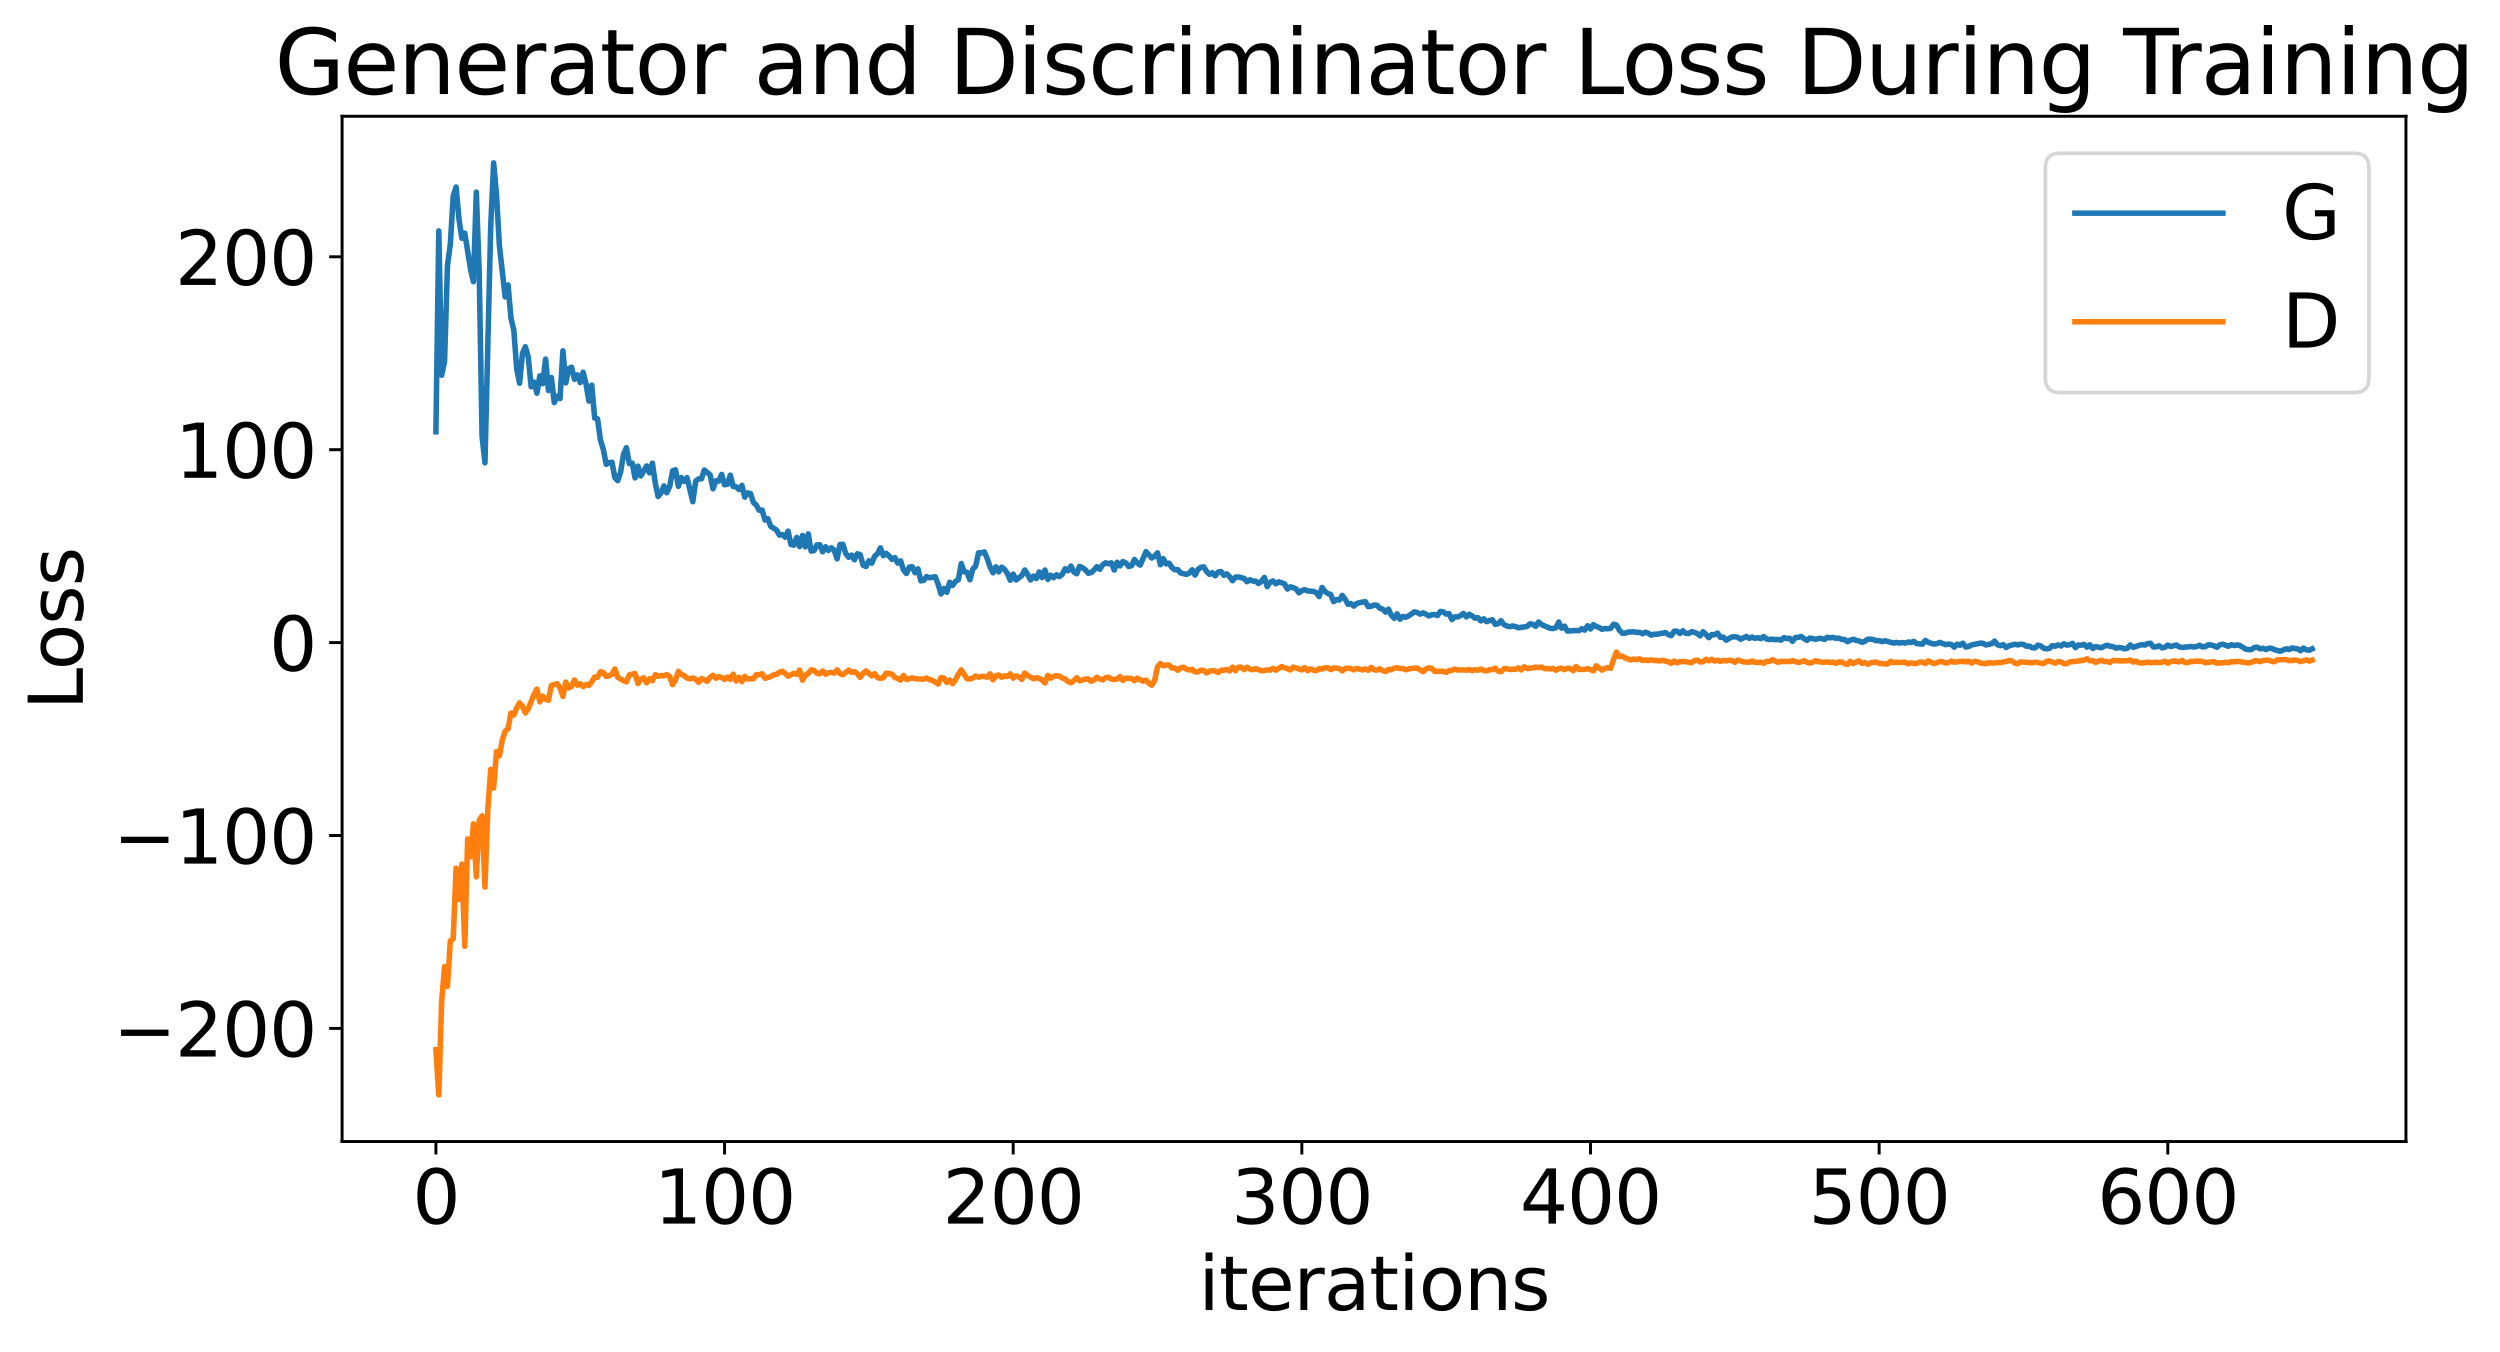 <?xml version="1.0" encoding="utf-8" standalone="no"?>
<!DOCTYPE svg PUBLIC "-//W3C//DTD SVG 1.1//EN"
  "http://www.w3.org/Graphics/SVG/1.1/DTD/svg11.dtd">
<svg xmlns:xlink="http://www.w3.org/1999/xlink" width="675.923pt" height="365.549pt" viewBox="0 0 675.923 365.549" xmlns="http://www.w3.org/2000/svg" version="1.1">
 <defs>
  <style type="text/css">*{stroke-linejoin: round; stroke-linecap: butt}</style>
 </defs>
 <g id="figure_1">
  <g id="patch_1">
   <path d="M 0 365.549 
L 675.923 365.549 
L 675.923 -0 
L 0 -0 
z
" style="fill: #ffffff"/>
  </g>
  <g id="axes_1">
   <g id="patch_2">
    <path d="M 92.491 308.636 
L 650.491 308.636 
L 650.491 31.436 
L 92.491 31.436 
z
" style="fill: #ffffff"/>
   </g>
   <g id="matplotlib.axis_1">
    <g id="xtick_1">
     <g id="line2d_1">
      <defs>
       <path id="m2eb140266c" d="M 0 0 
L 0 3.5 
" style="stroke: #000000; stroke-width: 0.8"/>
      </defs>
      <g>
       <use xlink:href="#m2eb140266c" x="117.854" y="308.636" style="stroke: #000000; stroke-width: 0.8"/>
      </g>
     </g>
     <g id="text_1">
      <!-- 0 -->
      <g transform="translate(111.492 330.833) scale(0.2 -0.2)">
       <defs>
        <path id="DejaVuSans-30" d="M 2034 4250 
Q 1547 4250 1301 3770 
Q 1056 3291 1056 2328 
Q 1056 1369 1301 889 
Q 1547 409 2034 409 
Q 2525 409 2770 889 
Q 3016 1369 3016 2328 
Q 3016 3291 2770 3770 
Q 2525 4250 2034 4250 
z
M 2034 4750 
Q 2819 4750 3233 4129 
Q 3647 3509 3647 2328 
Q 3647 1150 3233 529 
Q 2819 -91 2034 -91 
Q 1250 -91 836 529 
Q 422 1150 422 2328 
Q 422 3509 836 4129 
Q 1250 4750 2034 4750 
z
" transform="scale(0.016)"/>
       </defs>
       <use xlink:href="#DejaVuSans-30"/>
      </g>
     </g>
    </g>
    <g id="xtick_2">
     <g id="line2d_2">
      <g>
       <use xlink:href="#m2eb140266c" x="195.896" y="308.636" style="stroke: #000000; stroke-width: 0.8"/>
      </g>
     </g>
     <g id="text_2">
      <!-- 100 -->
      <g transform="translate(176.809 330.833) scale(0.2 -0.2)">
       <defs>
        <path id="DejaVuSans-31" d="M 794 531 
L 1825 531 
L 1825 4091 
L 703 3866 
L 703 4441 
L 1819 4666 
L 2450 4666 
L 2450 531 
L 3481 531 
L 3481 0 
L 794 0 
L 794 531 
z
" transform="scale(0.016)"/>
       </defs>
       <use xlink:href="#DejaVuSans-31"/>
       <use xlink:href="#DejaVuSans-30" x="63.623"/>
       <use xlink:href="#DejaVuSans-30" x="127.246"/>
      </g>
     </g>
    </g>
    <g id="xtick_3">
     <g id="line2d_3">
      <g>
       <use xlink:href="#m2eb140266c" x="273.938" y="308.636" style="stroke: #000000; stroke-width: 0.8"/>
      </g>
     </g>
     <g id="text_3">
      <!-- 200 -->
      <g transform="translate(254.851 330.833) scale(0.2 -0.2)">
       <defs>
        <path id="DejaVuSans-32" d="M 1228 531 
L 3431 531 
L 3431 0 
L 469 0 
L 469 531 
Q 828 903 1448 1529 
Q 2069 2156 2228 2338 
Q 2531 2678 2651 2914 
Q 2772 3150 2772 3378 
Q 2772 3750 2511 3984 
Q 2250 4219 1831 4219 
Q 1534 4219 1204 4116 
Q 875 4013 500 3803 
L 500 4441 
Q 881 4594 1212 4672 
Q 1544 4750 1819 4750 
Q 2544 4750 2975 4387 
Q 3406 4025 3406 3419 
Q 3406 3131 3298 2873 
Q 3191 2616 2906 2266 
Q 2828 2175 2409 1742 
Q 1991 1309 1228 531 
z
" transform="scale(0.016)"/>
       </defs>
       <use xlink:href="#DejaVuSans-32"/>
       <use xlink:href="#DejaVuSans-30" x="63.623"/>
       <use xlink:href="#DejaVuSans-30" x="127.246"/>
      </g>
     </g>
    </g>
    <g id="xtick_4">
     <g id="line2d_4">
      <g>
       <use xlink:href="#m2eb140266c" x="351.98" y="308.636" style="stroke: #000000; stroke-width: 0.8"/>
      </g>
     </g>
     <g id="text_4">
      <!-- 300 -->
      <g transform="translate(332.893 330.833) scale(0.2 -0.2)">
       <defs>
        <path id="DejaVuSans-33" d="M 2597 2516 
Q 3050 2419 3304 2112 
Q 3559 1806 3559 1356 
Q 3559 666 3084 287 
Q 2609 -91 1734 -91 
Q 1441 -91 1130 -33 
Q 819 25 488 141 
L 488 750 
Q 750 597 1062 519 
Q 1375 441 1716 441 
Q 2309 441 2620 675 
Q 2931 909 2931 1356 
Q 2931 1769 2642 2001 
Q 2353 2234 1838 2234 
L 1294 2234 
L 1294 2753 
L 1863 2753 
Q 2328 2753 2575 2939 
Q 2822 3125 2822 3475 
Q 2822 3834 2567 4026 
Q 2313 4219 1838 4219 
Q 1578 4219 1281 4162 
Q 984 4106 628 3988 
L 628 4550 
Q 988 4650 1302 4700 
Q 1616 4750 1894 4750 
Q 2613 4750 3031 4423 
Q 3450 4097 3450 3541 
Q 3450 3153 3228 2886 
Q 3006 2619 2597 2516 
z
" transform="scale(0.016)"/>
       </defs>
       <use xlink:href="#DejaVuSans-33"/>
       <use xlink:href="#DejaVuSans-30" x="63.623"/>
       <use xlink:href="#DejaVuSans-30" x="127.246"/>
      </g>
     </g>
    </g>
    <g id="xtick_5">
     <g id="line2d_5">
      <g>
       <use xlink:href="#m2eb140266c" x="430.022" y="308.636" style="stroke: #000000; stroke-width: 0.8"/>
      </g>
     </g>
     <g id="text_5">
      <!-- 400 -->
      <g transform="translate(410.935 330.833) scale(0.2 -0.2)">
       <defs>
        <path id="DejaVuSans-34" d="M 2419 4116 
L 825 1625 
L 2419 1625 
L 2419 4116 
z
M 2253 4666 
L 3047 4666 
L 3047 1625 
L 3713 1625 
L 3713 1100 
L 3047 1100 
L 3047 0 
L 2419 0 
L 2419 1100 
L 313 1100 
L 313 1709 
L 2253 4666 
z
" transform="scale(0.016)"/>
       </defs>
       <use xlink:href="#DejaVuSans-34"/>
       <use xlink:href="#DejaVuSans-30" x="63.623"/>
       <use xlink:href="#DejaVuSans-30" x="127.246"/>
      </g>
     </g>
    </g>
    <g id="xtick_6">
     <g id="line2d_6">
      <g>
       <use xlink:href="#m2eb140266c" x="508.064" y="308.636" style="stroke: #000000; stroke-width: 0.8"/>
      </g>
     </g>
     <g id="text_6">
      <!-- 500 -->
      <g transform="translate(488.977 330.833) scale(0.2 -0.2)">
       <defs>
        <path id="DejaVuSans-35" d="M 691 4666 
L 3169 4666 
L 3169 4134 
L 1269 4134 
L 1269 2991 
Q 1406 3038 1543 3061 
Q 1681 3084 1819 3084 
Q 2600 3084 3056 2656 
Q 3513 2228 3513 1497 
Q 3513 744 3044 326 
Q 2575 -91 1722 -91 
Q 1428 -91 1123 -41 
Q 819 9 494 109 
L 494 744 
Q 775 591 1075 516 
Q 1375 441 1709 441 
Q 2250 441 2565 725 
Q 2881 1009 2881 1497 
Q 2881 1984 2565 2268 
Q 2250 2553 1709 2553 
Q 1456 2553 1204 2497 
Q 953 2441 691 2322 
L 691 4666 
z
" transform="scale(0.016)"/>
       </defs>
       <use xlink:href="#DejaVuSans-35"/>
       <use xlink:href="#DejaVuSans-30" x="63.623"/>
       <use xlink:href="#DejaVuSans-30" x="127.246"/>
      </g>
     </g>
    </g>
    <g id="xtick_7">
     <g id="line2d_7">
      <g>
       <use xlink:href="#m2eb140266c" x="586.106" y="308.636" style="stroke: #000000; stroke-width: 0.8"/>
      </g>
     </g>
     <g id="text_7">
      <!-- 600 -->
      <g transform="translate(567.019 330.833) scale(0.2 -0.2)">
       <defs>
        <path id="DejaVuSans-36" d="M 2113 2584 
Q 1688 2584 1439 2293 
Q 1191 2003 1191 1497 
Q 1191 994 1439 701 
Q 1688 409 2113 409 
Q 2538 409 2786 701 
Q 3034 994 3034 1497 
Q 3034 2003 2786 2293 
Q 2538 2584 2113 2584 
z
M 3366 4563 
L 3366 3988 
Q 3128 4100 2886 4159 
Q 2644 4219 2406 4219 
Q 1781 4219 1451 3797 
Q 1122 3375 1075 2522 
Q 1259 2794 1537 2939 
Q 1816 3084 2150 3084 
Q 2853 3084 3261 2657 
Q 3669 2231 3669 1497 
Q 3669 778 3244 343 
Q 2819 -91 2113 -91 
Q 1303 -91 875 529 
Q 447 1150 447 2328 
Q 447 3434 972 4092 
Q 1497 4750 2381 4750 
Q 2619 4750 2861 4703 
Q 3103 4656 3366 4563 
z
" transform="scale(0.016)"/>
       </defs>
       <use xlink:href="#DejaVuSans-36"/>
       <use xlink:href="#DejaVuSans-30" x="63.623"/>
       <use xlink:href="#DejaVuSans-30" x="127.246"/>
      </g>
     </g>
    </g>
    <g id="text_8">
     <!-- iterations -->
     <g transform="translate(324.036 354.189) scale(0.2 -0.2)">
      <defs>
       <path id="DejaVuSans-69" d="M 603 3500 
L 1178 3500 
L 1178 0 
L 603 0 
L 603 3500 
z
M 603 4863 
L 1178 4863 
L 1178 4134 
L 603 4134 
L 603 4863 
z
" transform="scale(0.016)"/>
       <path id="DejaVuSans-74" d="M 1172 4494 
L 1172 3500 
L 2356 3500 
L 2356 3053 
L 1172 3053 
L 1172 1153 
Q 1172 725 1289 603 
Q 1406 481 1766 481 
L 2356 481 
L 2356 0 
L 1766 0 
Q 1100 0 847 248 
Q 594 497 594 1153 
L 594 3053 
L 172 3053 
L 172 3500 
L 594 3500 
L 594 4494 
L 1172 4494 
z
" transform="scale(0.016)"/>
       <path id="DejaVuSans-65" d="M 3597 1894 
L 3597 1613 
L 953 1613 
Q 991 1019 1311 708 
Q 1631 397 2203 397 
Q 2534 397 2845 478 
Q 3156 559 3463 722 
L 3463 178 
Q 3153 47 2828 -22 
Q 2503 -91 2169 -91 
Q 1331 -91 842 396 
Q 353 884 353 1716 
Q 353 2575 817 3079 
Q 1281 3584 2069 3584 
Q 2775 3584 3186 3129 
Q 3597 2675 3597 1894 
z
M 3022 2063 
Q 3016 2534 2758 2815 
Q 2500 3097 2075 3097 
Q 1594 3097 1305 2825 
Q 1016 2553 972 2059 
L 3022 2063 
z
" transform="scale(0.016)"/>
       <path id="DejaVuSans-72" d="M 2631 2963 
Q 2534 3019 2420 3045 
Q 2306 3072 2169 3072 
Q 1681 3072 1420 2755 
Q 1159 2438 1159 1844 
L 1159 0 
L 581 0 
L 581 3500 
L 1159 3500 
L 1159 2956 
Q 1341 3275 1631 3429 
Q 1922 3584 2338 3584 
Q 2397 3584 2469 3576 
Q 2541 3569 2628 3553 
L 2631 2963 
z
" transform="scale(0.016)"/>
       <path id="DejaVuSans-61" d="M 2194 1759 
Q 1497 1759 1228 1600 
Q 959 1441 959 1056 
Q 959 750 1161 570 
Q 1363 391 1709 391 
Q 2188 391 2477 730 
Q 2766 1069 2766 1631 
L 2766 1759 
L 2194 1759 
z
M 3341 1997 
L 3341 0 
L 2766 0 
L 2766 531 
Q 2569 213 2275 61 
Q 1981 -91 1556 -91 
Q 1019 -91 701 211 
Q 384 513 384 1019 
Q 384 1609 779 1909 
Q 1175 2209 1959 2209 
L 2766 2209 
L 2766 2266 
Q 2766 2663 2505 2880 
Q 2244 3097 1772 3097 
Q 1472 3097 1187 3025 
Q 903 2953 641 2809 
L 641 3341 
Q 956 3463 1253 3523 
Q 1550 3584 1831 3584 
Q 2591 3584 2966 3190 
Q 3341 2797 3341 1997 
z
" transform="scale(0.016)"/>
       <path id="DejaVuSans-6f" d="M 1959 3097 
Q 1497 3097 1228 2736 
Q 959 2375 959 1747 
Q 959 1119 1226 758 
Q 1494 397 1959 397 
Q 2419 397 2687 759 
Q 2956 1122 2956 1747 
Q 2956 2369 2687 2733 
Q 2419 3097 1959 3097 
z
M 1959 3584 
Q 2709 3584 3137 3096 
Q 3566 2609 3566 1747 
Q 3566 888 3137 398 
Q 2709 -91 1959 -91 
Q 1206 -91 779 398 
Q 353 888 353 1747 
Q 353 2609 779 3096 
Q 1206 3584 1959 3584 
z
" transform="scale(0.016)"/>
       <path id="DejaVuSans-6e" d="M 3513 2113 
L 3513 0 
L 2938 0 
L 2938 2094 
Q 2938 2591 2744 2837 
Q 2550 3084 2163 3084 
Q 1697 3084 1428 2787 
Q 1159 2491 1159 1978 
L 1159 0 
L 581 0 
L 581 3500 
L 1159 3500 
L 1159 2956 
Q 1366 3272 1645 3428 
Q 1925 3584 2291 3584 
Q 2894 3584 3203 3211 
Q 3513 2838 3513 2113 
z
" transform="scale(0.016)"/>
       <path id="DejaVuSans-73" d="M 2834 3397 
L 2834 2853 
Q 2591 2978 2328 3040 
Q 2066 3103 1784 3103 
Q 1356 3103 1142 2972 
Q 928 2841 928 2578 
Q 928 2378 1081 2264 
Q 1234 2150 1697 2047 
L 1894 2003 
Q 2506 1872 2764 1633 
Q 3022 1394 3022 966 
Q 3022 478 2636 193 
Q 2250 -91 1575 -91 
Q 1294 -91 989 -36 
Q 684 19 347 128 
L 347 722 
Q 666 556 975 473 
Q 1284 391 1588 391 
Q 1994 391 2212 530 
Q 2431 669 2431 922 
Q 2431 1156 2273 1281 
Q 2116 1406 1581 1522 
L 1381 1569 
Q 847 1681 609 1914 
Q 372 2147 372 2553 
Q 372 3047 722 3315 
Q 1072 3584 1716 3584 
Q 2034 3584 2315 3537 
Q 2597 3491 2834 3397 
z
" transform="scale(0.016)"/>
      </defs>
      <use xlink:href="#DejaVuSans-69"/>
      <use xlink:href="#DejaVuSans-74" x="27.783"/>
      <use xlink:href="#DejaVuSans-65" x="66.992"/>
      <use xlink:href="#DejaVuSans-72" x="128.516"/>
      <use xlink:href="#DejaVuSans-61" x="169.629"/>
      <use xlink:href="#DejaVuSans-74" x="230.908"/>
      <use xlink:href="#DejaVuSans-69" x="270.117"/>
      <use xlink:href="#DejaVuSans-6f" x="297.9"/>
      <use xlink:href="#DejaVuSans-6e" x="359.082"/>
      <use xlink:href="#DejaVuSans-73" x="422.461"/>
     </g>
    </g>
   </g>
   <g id="matplotlib.axis_2">
    <g id="ytick_1">
     <g id="line2d_8">
      <defs>
       <path id="m95ec2cfcf2" d="M 0 0 
L -3.5 0 
" style="stroke: #000000; stroke-width: 0.8"/>
      </defs>
      <g>
       <use xlink:href="#m95ec2cfcf2" x="92.491" y="278.05" style="stroke: #000000; stroke-width: 0.8"/>
      </g>
     </g>
     <g id="text_9">
      <!-- −200 -->
      <g transform="translate(30.556 285.649) scale(0.2 -0.2)">
       <defs>
        <path id="DejaVuSans-2212" d="M 678 2272 
L 4684 2272 
L 4684 1741 
L 678 1741 
L 678 2272 
z
" transform="scale(0.016)"/>
       </defs>
       <use xlink:href="#DejaVuSans-2212"/>
       <use xlink:href="#DejaVuSans-32" x="83.789"/>
       <use xlink:href="#DejaVuSans-30" x="147.412"/>
       <use xlink:href="#DejaVuSans-30" x="211.035"/>
      </g>
     </g>
    </g>
    <g id="ytick_2">
     <g id="line2d_9">
      <g>
       <use xlink:href="#m95ec2cfcf2" x="92.491" y="225.896" style="stroke: #000000; stroke-width: 0.8"/>
      </g>
     </g>
     <g id="text_10">
      <!-- −100 -->
      <g transform="translate(30.556 233.494) scale(0.2 -0.2)">
       <use xlink:href="#DejaVuSans-2212"/>
       <use xlink:href="#DejaVuSans-31" x="83.789"/>
       <use xlink:href="#DejaVuSans-30" x="147.412"/>
       <use xlink:href="#DejaVuSans-30" x="211.035"/>
      </g>
     </g>
    </g>
    <g id="ytick_3">
     <g id="line2d_10">
      <g>
       <use xlink:href="#m95ec2cfcf2" x="92.491" y="173.741" style="stroke: #000000; stroke-width: 0.8"/>
      </g>
     </g>
     <g id="text_11">
      <!-- 0 -->
      <g transform="translate(72.766 181.34) scale(0.2 -0.2)">
       <use xlink:href="#DejaVuSans-30"/>
      </g>
     </g>
    </g>
    <g id="ytick_4">
     <g id="line2d_11">
      <g>
       <use xlink:href="#m95ec2cfcf2" x="92.491" y="121.587" style="stroke: #000000; stroke-width: 0.8"/>
      </g>
     </g>
     <g id="text_12">
      <!-- 100 -->
      <g transform="translate(47.316 129.185) scale(0.2 -0.2)">
       <use xlink:href="#DejaVuSans-31"/>
       <use xlink:href="#DejaVuSans-30" x="63.623"/>
       <use xlink:href="#DejaVuSans-30" x="127.246"/>
      </g>
     </g>
    </g>
    <g id="ytick_5">
     <g id="line2d_12">
      <g>
       <use xlink:href="#m95ec2cfcf2" x="92.491" y="69.432" style="stroke: #000000; stroke-width: 0.8"/>
      </g>
     </g>
     <g id="text_13">
      <!-- 200 -->
      <g transform="translate(47.316 77.031) scale(0.2 -0.2)">
       <use xlink:href="#DejaVuSans-32"/>
       <use xlink:href="#DejaVuSans-30" x="63.623"/>
       <use xlink:href="#DejaVuSans-30" x="127.246"/>
      </g>
     </g>
    </g>
    <g id="text_14">
     <!-- Loss -->
     <g transform="translate(22.397 191.971) rotate(-90) scale(0.2 -0.2)">
      <defs>
       <path id="DejaVuSans-4c" d="M 628 4666 
L 1259 4666 
L 1259 531 
L 3531 531 
L 3531 0 
L 628 0 
L 628 4666 
z
" transform="scale(0.016)"/>
      </defs>
      <use xlink:href="#DejaVuSans-4c"/>
      <use xlink:href="#DejaVuSans-6f" x="53.963"/>
      <use xlink:href="#DejaVuSans-73" x="115.145"/>
      <use xlink:href="#DejaVuSans-73" x="167.244"/>
     </g>
    </g>
   </g>
   <g id="line2d_13">
    <path d="M 117.854 116.73 
L 118.635 62.43 
L 119.415 101.447 
L 120.196 97.742 
L 120.976 71.891 
L 121.756 66.005 
L 122.537 53.003 
L 123.317 50.573 
L 124.098 59.283 
L 124.878 64.408 
L 125.658 63.028 
L 127.219 72.759 
L 128 76.157 
L 128.78 51.933 
L 129.561 73.642 
L 130.341 118.042 
L 131.121 125.137 
L 132.682 60.942 
L 133.463 44.036 
L 134.243 52.703 
L 135.023 66.416 
L 136.584 80.272 
L 137.365 77.047 
L 138.145 85.974 
L 138.926 89.32 
L 139.706 99.782 
L 140.486 103.63 
L 141.267 95.49 
L 142.047 93.742 
L 142.828 96.556 
L 143.608 104.57 
L 144.389 103.316 
L 145.169 106.314 
L 145.949 101.623 
L 146.73 103.726 
L 147.51 97.099 
L 148.291 105.599 
L 149.071 102.09 
L 149.851 108.847 
L 150.632 107.116 
L 151.412 107.769 
L 152.193 94.855 
L 152.973 103.51 
L 153.754 99.688 
L 154.534 99.279 
L 155.314 102.538 
L 156.095 101.345 
L 156.875 103.442 
L 157.656 100.627 
L 158.436 103.779 
L 159.216 108.446 
L 159.997 104.136 
L 160.777 113.024 
L 161.558 113.257 
L 162.338 118.953 
L 163.119 121.504 
L 163.899 125.536 
L 164.679 125.084 
L 165.46 124.976 
L 166.24 129.121 
L 167.021 129.965 
L 167.801 127.601 
L 168.582 122.813 
L 169.362 121.045 
L 170.142 125.34 
L 170.923 125.222 
L 171.703 129.2 
L 172.484 126.029 
L 173.264 128.688 
L 174.825 125.986 
L 175.605 127.842 
L 176.386 125.228 
L 177.166 130.648 
L 177.947 134.24 
L 178.727 133.266 
L 179.507 131.37 
L 180.288 133.221 
L 181.068 131.531 
L 181.849 127.304 
L 182.629 127.022 
L 183.41 131.504 
L 184.19 129.12 
L 184.97 130.156 
L 185.751 129.137 
L 187.312 135.65 
L 188.092 130.074 
L 188.872 129.476 
L 189.653 129.45 
L 190.433 127.074 
L 191.994 128.405 
L 192.775 132.156 
L 193.555 129.996 
L 194.335 130.069 
L 195.116 128.265 
L 195.896 131.05 
L 196.677 130.942 
L 197.457 128.471 
L 198.237 131.531 
L 199.018 131.612 
L 199.798 132.351 
L 200.579 131.231 
L 201.359 134.408 
L 202.14 133.26 
L 202.92 133.452 
L 203.7 135.868 
L 204.481 136.568 
L 205.261 137.965 
L 206.042 137.905 
L 206.822 140.59 
L 207.603 140.248 
L 208.383 142.32 
L 209.944 143.306 
L 210.724 144.682 
L 211.505 144.52 
L 212.285 145.241 
L 213.065 143.607 
L 213.846 147.202 
L 214.626 147.402 
L 215.407 145.313 
L 216.187 147.788 
L 216.968 144.772 
L 217.748 147.865 
L 218.528 144.355 
L 219.309 149 
L 220.089 148.864 
L 220.87 147.327 
L 221.65 147.288 
L 222.43 149.193 
L 223.211 147.831 
L 223.991 148.826 
L 224.772 148.097 
L 225.552 148.745 
L 226.333 151.093 
L 227.113 147.222 
L 227.893 147.174 
L 228.674 149.684 
L 229.454 150.67 
L 230.235 150.084 
L 231.015 151.348 
L 231.796 149.722 
L 232.576 149.971 
L 233.356 152.819 
L 234.137 153.167 
L 234.917 151.635 
L 235.698 152.261 
L 236.478 150.388 
L 237.258 149.702 
L 238.039 148.135 
L 238.819 150.23 
L 239.6 149.606 
L 240.38 150.325 
L 241.161 151.227 
L 241.941 150.755 
L 242.721 152.243 
L 243.502 151.654 
L 244.282 154.12 
L 245.063 155.049 
L 245.843 153.345 
L 246.623 153.232 
L 247.404 154.848 
L 248.184 153.801 
L 248.965 157.049 
L 249.745 156.894 
L 250.526 155.884 
L 251.306 156.207 
L 252.867 155.932 
L 253.647 157.967 
L 254.428 160.584 
L 255.208 159.109 
L 255.989 160.133 
L 256.769 157.418 
L 257.549 158.295 
L 258.33 157.179 
L 259.11 156.743 
L 259.891 152.372 
L 260.671 154.609 
L 261.451 154.733 
L 262.232 156.748 
L 263.012 153.888 
L 263.793 153.043 
L 264.573 149.447 
L 265.354 149.481 
L 266.134 149.219 
L 266.914 150.998 
L 267.695 153.308 
L 268.475 154.869 
L 269.256 153.25 
L 270.036 154.622 
L 270.816 153.342 
L 271.597 153.924 
L 272.377 155.062 
L 273.158 156.884 
L 273.938 155.222 
L 274.719 156.802 
L 276.279 155.609 
L 277.06 154.116 
L 277.84 155.313 
L 278.621 156.808 
L 279.401 155.757 
L 280.182 156.419 
L 280.962 154.642 
L 281.742 156.161 
L 282.523 154.121 
L 283.303 156.646 
L 284.084 155.53 
L 284.864 156.177 
L 285.644 155.396 
L 286.425 155.886 
L 287.205 155.26 
L 287.986 153.8 
L 288.766 154.311 
L 289.547 153.059 
L 290.327 154.648 
L 291.107 155.121 
L 291.888 153.132 
L 292.668 153.484 
L 293.449 154.046 
L 294.229 154.987 
L 295.01 154.817 
L 295.79 154.119 
L 296.57 153.203 
L 297.351 153.916 
L 298.131 152.706 
L 298.912 152.167 
L 299.692 152.402 
L 300.472 152.18 
L 301.253 154.12 
L 302.033 152.017 
L 302.814 153.004 
L 303.594 151.826 
L 304.375 152.171 
L 305.155 153.166 
L 305.935 152.959 
L 306.716 151.263 
L 307.496 152.237 
L 308.277 152.79 
L 309.837 149.16 
L 311.398 150.867 
L 312.179 150.354 
L 312.959 149.479 
L 313.74 152.677 
L 314.52 151.048 
L 315.3 152.47 
L 316.081 152.266 
L 316.861 153.463 
L 317.642 154.069 
L 318.422 154.003 
L 319.203 154.911 
L 320.763 155.294 
L 321.544 154.961 
L 322.324 154.061 
L 323.105 155.471 
L 323.885 153.969 
L 324.665 153.382 
L 325.446 153.259 
L 326.226 154.501 
L 327.007 155.292 
L 327.787 154.85 
L 328.568 155.671 
L 329.348 154.673 
L 330.128 154.526 
L 330.909 155.552 
L 331.689 155.152 
L 332.47 155.936 
L 333.25 157.01 
L 334.03 156.05 
L 334.811 155.986 
L 336.372 156.386 
L 337.152 157.272 
L 337.933 156.749 
L 338.713 157.107 
L 339.493 157.119 
L 340.274 157.762 
L 341.054 157.134 
L 341.835 156.145 
L 342.615 158.607 
L 343.396 157.443 
L 344.176 157.06 
L 344.956 157.836 
L 345.737 157.316 
L 347.298 157.854 
L 348.078 159.261 
L 348.858 158.661 
L 349.639 158.87 
L 350.419 159.239 
L 351.2 160.284 
L 351.98 159.664 
L 352.761 159.434 
L 353.541 159.79 
L 355.102 159.882 
L 355.882 160.257 
L 356.663 161.29 
L 357.443 158.839 
L 358.223 159.925 
L 359.004 160.457 
L 359.784 160.777 
L 360.565 162.659 
L 361.345 162.115 
L 362.126 162.23 
L 362.906 160.983 
L 363.686 162 
L 364.467 163.379 
L 365.247 163.182 
L 366.028 163.88 
L 366.808 163.181 
L 367.589 162.929 
L 369.149 162.673 
L 369.93 164.01 
L 370.71 163.898 
L 371.491 163.588 
L 372.271 163.629 
L 373.051 164.449 
L 373.832 164.678 
L 374.612 165.504 
L 375.393 164.693 
L 376.173 166.343 
L 376.954 167.153 
L 377.734 165.966 
L 378.514 167.414 
L 379.295 166.665 
L 380.075 166.885 
L 380.856 166.511 
L 382.416 165.435 
L 383.197 165.632 
L 383.977 166.036 
L 384.758 165.705 
L 385.538 166.05 
L 386.319 166.526 
L 387.099 166.211 
L 387.879 166.17 
L 388.66 166.419 
L 389.44 165.31 
L 390.221 165.437 
L 391.001 166.031 
L 391.782 165.914 
L 392.562 167.509 
L 393.342 166.784 
L 394.123 166.803 
L 394.903 166.42 
L 395.684 165.849 
L 396.464 166.801 
L 397.244 166.075 
L 398.025 166.533 
L 398.805 167.123 
L 399.586 167.003 
L 400.366 167.875 
L 401.147 167.313 
L 401.927 168.064 
L 403.488 167.564 
L 404.268 168.793 
L 405.049 168.643 
L 405.829 167.816 
L 406.61 168.876 
L 407.39 169.224 
L 408.17 169.444 
L 408.951 169.245 
L 409.731 169.408 
L 410.512 169.728 
L 412.853 169.38 
L 413.633 168.683 
L 414.414 168.772 
L 415.194 169.344 
L 415.975 168.172 
L 416.755 168.854 
L 419.096 169.872 
L 419.877 169.938 
L 420.657 169.719 
L 421.437 168.183 
L 422.218 169.845 
L 422.998 169.298 
L 423.779 170.614 
L 426.12 170.481 
L 426.9 170.526 
L 427.681 169.978 
L 428.461 170.365 
L 429.242 169.182 
L 430.022 170.062 
L 430.803 168.886 
L 431.583 169.395 
L 432.363 169.663 
L 433.144 170.145 
L 433.924 169.928 
L 434.705 170.004 
L 435.485 169.875 
L 436.265 168.776 
L 437.046 168.991 
L 437.826 170.366 
L 438.607 171.177 
L 439.387 171.202 
L 440.168 170.911 
L 441.728 170.815 
L 442.509 171.005 
L 443.289 170.949 
L 444.07 171.339 
L 444.85 170.948 
L 445.63 171.198 
L 446.411 171.715 
L 447.191 171.475 
L 447.972 171.484 
L 450.313 171.037 
L 451.093 171.609 
L 451.874 171.846 
L 452.654 170.643 
L 453.435 170.671 
L 454.215 171.286 
L 454.996 170.54 
L 455.776 171.207 
L 456.556 171.295 
L 457.337 170.806 
L 458.117 170.956 
L 458.898 171.291 
L 459.678 171.915 
L 460.458 170.798 
L 461.239 171.521 
L 462.019 172.397 
L 462.8 171.585 
L 463.58 171.605 
L 464.361 171.167 
L 465.141 172.322 
L 465.921 172.258 
L 466.702 173.086 
L 468.263 172.21 
L 469.043 172.172 
L 469.823 172.281 
L 470.604 172.822 
L 472.165 172.079 
L 472.945 172.579 
L 473.726 172.246 
L 474.506 172.598 
L 475.286 172.411 
L 476.067 172.674 
L 476.847 172.114 
L 477.628 172.761 
L 478.408 172.901 
L 479.189 172.811 
L 479.969 172.945 
L 480.749 172.885 
L 481.53 173.068 
L 482.31 172.388 
L 483.091 172.658 
L 483.871 172.571 
L 484.651 173.385 
L 485.432 172.354 
L 486.212 172.34 
L 486.993 172.085 
L 487.773 172.687 
L 488.554 173.137 
L 489.334 172.492 
L 490.895 172.835 
L 491.675 172.63 
L 492.456 172.593 
L 493.236 172.908 
L 494.016 172.321 
L 494.797 172.453 
L 495.577 172.33 
L 496.358 172.596 
L 497.138 172.528 
L 497.919 172.861 
L 498.699 172.896 
L 499.479 173.496 
L 500.26 173.091 
L 501.04 172.827 
L 501.821 173.14 
L 502.601 173.266 
L 503.382 173.642 
L 504.162 173.417 
L 504.942 172.834 
L 505.723 172.801 
L 506.503 172.936 
L 507.284 173.232 
L 508.064 173.198 
L 508.844 173.482 
L 509.625 173.24 
L 511.966 173.864 
L 512.747 173.679 
L 513.527 173.868 
L 514.307 173.729 
L 515.088 173.863 
L 515.868 173.579 
L 516.649 173.718 
L 517.429 173.393 
L 518.21 174.005 
L 519.77 174.147 
L 520.551 173.145 
L 521.331 173.671 
L 522.892 174.145 
L 523.672 174.02 
L 524.453 173.687 
L 526.014 174.288 
L 526.794 174.129 
L 527.575 174.243 
L 528.355 174.971 
L 529.135 174.149 
L 529.916 174.472 
L 530.696 173.912 
L 531.477 174.93 
L 532.257 174.81 
L 533.037 174.38 
L 535.379 173.893 
L 536.159 173.937 
L 536.94 174.382 
L 538.5 174.032 
L 539.281 173.335 
L 540.061 174.325 
L 540.842 174.571 
L 541.622 174.284 
L 542.403 175.075 
L 543.183 174.592 
L 544.744 174.201 
L 545.524 174.357 
L 546.305 174.18 
L 547.085 174.241 
L 547.865 174.705 
L 548.646 174.679 
L 549.426 175.121 
L 550.207 175.179 
L 550.987 174.431 
L 551.768 174.649 
L 552.548 175.257 
L 553.328 175.436 
L 554.109 175.288 
L 554.889 174.562 
L 555.67 174.724 
L 556.45 174.37 
L 557.23 174.653 
L 558.011 174.068 
L 558.791 174.415 
L 559.572 174.314 
L 560.352 173.964 
L 561.133 175.091 
L 561.913 174.4 
L 562.693 174.447 
L 563.474 174.234 
L 564.254 174.976 
L 565.035 174.326 
L 565.815 175.3 
L 566.596 174.829 
L 568.156 175.128 
L 568.937 174.705 
L 569.717 174.462 
L 570.498 174.73 
L 571.278 174.813 
L 572.058 175.237 
L 572.839 175.076 
L 573.619 175.141 
L 574.4 175.424 
L 575.18 175.255 
L 575.961 174.372 
L 576.741 175.023 
L 578.302 174.5 
L 579.082 174.297 
L 579.863 174.415 
L 580.643 174.012 
L 581.423 173.923 
L 582.204 174.914 
L 582.984 174.885 
L 583.765 174.595 
L 584.545 175.164 
L 585.326 174.999 
L 586.106 174.408 
L 586.886 174.791 
L 588.447 174.398 
L 589.228 174.925 
L 590.008 175.056 
L 592.349 174.801 
L 593.13 174.937 
L 593.91 174.81 
L 594.691 174.462 
L 595.471 174.9 
L 596.251 174.84 
L 597.032 174.328 
L 597.812 174.398 
L 598.593 174.618 
L 599.373 174.995 
L 600.154 174.347 
L 600.934 174.18 
L 602.495 174.718 
L 603.275 174.316 
L 604.056 174.536 
L 604.836 174.371 
L 605.616 174.538 
L 607.177 175.518 
L 607.958 175.645 
L 608.738 175.612 
L 609.519 175.052 
L 610.299 174.975 
L 611.079 175.427 
L 611.86 175.272 
L 612.64 175.617 
L 613.421 175.248 
L 614.201 175.295 
L 614.982 175.679 
L 616.542 176.078 
L 618.103 175.413 
L 618.884 175.624 
L 619.664 175.198 
L 621.225 175.446 
L 622.005 175.928 
L 622.786 175.219 
L 623.566 175.687 
L 624.347 175.795 
L 625.127 175.437 
L 625.127 175.437 
" clip-path="url(#p226ba67604)" style="fill: none; stroke: #1f77b4; stroke-width: 1.5; stroke-linecap: square"/>
   </g>
   <g id="line2d_14">
    <path d="M 117.854 283.818 
L 118.635 296.036 
L 119.415 270.617 
L 120.196 261.343 
L 120.976 266.676 
L 121.756 254.399 
L 122.537 253.785 
L 123.317 234.719 
L 124.098 243.174 
L 124.878 233.623 
L 125.658 255.831 
L 126.439 226.82 
L 127.219 231.623 
L 128 222.755 
L 128.78 237.09 
L 129.561 221.8 
L 130.341 220.581 
L 131.121 239.851 
L 131.902 218.691 
L 132.682 208.013 
L 133.463 213.078 
L 134.243 203.21 
L 135.023 204.367 
L 135.804 200.128 
L 136.584 197.699 
L 137.365 197.01 
L 138.145 192.779 
L 138.926 193.284 
L 139.706 191.368 
L 140.486 190.032 
L 141.267 190.98 
L 142.047 192.755 
L 142.828 191.632 
L 144.389 187.702 
L 145.169 186.32 
L 145.949 189.75 
L 146.73 188.199 
L 147.51 189 
L 148.291 189.321 
L 149.071 185.316 
L 150.632 184.836 
L 151.412 185.98 
L 152.193 188.293 
L 152.973 184.414 
L 153.754 186.018 
L 154.534 185.564 
L 155.314 183.829 
L 156.095 185.264 
L 156.875 184.827 
L 157.656 185.642 
L 158.436 185.082 
L 159.216 185.318 
L 159.997 184.356 
L 160.777 183.054 
L 161.558 183.092 
L 162.338 181.621 
L 163.119 181.839 
L 163.899 182.87 
L 164.679 182.691 
L 165.46 182.281 
L 166.24 180.87 
L 167.021 183.116 
L 168.582 184.052 
L 169.362 184.349 
L 170.142 182.465 
L 171.703 182.094 
L 172.484 184.793 
L 173.264 183.635 
L 174.044 183.262 
L 174.825 184.625 
L 175.605 183.488 
L 176.386 184.046 
L 177.166 182.432 
L 177.947 182.812 
L 178.727 182.662 
L 179.507 182.71 
L 180.288 182.39 
L 181.068 182.934 
L 181.849 185.114 
L 182.629 183.825 
L 183.41 181.512 
L 184.19 182.332 
L 184.97 182.658 
L 185.751 183.311 
L 186.531 183.531 
L 187.312 183.308 
L 188.092 183.621 
L 188.872 184.483 
L 189.653 183.452 
L 191.214 184.197 
L 191.994 183.121 
L 192.775 182.571 
L 193.555 183.384 
L 194.335 182.948 
L 195.116 183.167 
L 195.896 183.694 
L 196.677 183.058 
L 197.457 183.707 
L 198.237 182.282 
L 199.018 184.111 
L 199.798 183.132 
L 200.579 184.305 
L 201.359 182.88 
L 202.14 183.55 
L 203.7 183.501 
L 204.481 182.389 
L 205.261 182.418 
L 206.042 182.173 
L 206.822 183.391 
L 208.383 182.94 
L 209.163 182.46 
L 209.944 182.325 
L 210.724 181.725 
L 211.505 181.502 
L 212.285 182.065 
L 213.065 182.8 
L 214.626 182.043 
L 215.407 182.334 
L 216.187 181.16 
L 216.968 183.896 
L 217.748 182.55 
L 218.528 182.064 
L 219.309 181.125 
L 220.089 181.239 
L 220.87 182.005 
L 221.65 182.161 
L 222.43 181.415 
L 223.211 182.304 
L 223.991 181.874 
L 224.772 181.798 
L 225.552 181.982 
L 226.333 181.109 
L 227.113 182.125 
L 227.893 182.441 
L 229.454 181.188 
L 230.235 181.751 
L 231.015 181.584 
L 231.796 182.175 
L 232.576 183.16 
L 233.356 182.023 
L 234.137 181.401 
L 235.698 182.736 
L 236.478 182.132 
L 237.258 183.201 
L 238.039 183.391 
L 238.819 183.243 
L 239.6 181.992 
L 241.161 182.274 
L 241.941 183.179 
L 242.721 183.429 
L 243.502 183.886 
L 244.282 182.609 
L 245.063 183.712 
L 246.623 183.278 
L 247.404 183.511 
L 249.745 183.633 
L 250.526 183.3 
L 251.306 183.784 
L 252.086 183.91 
L 253.647 184.929 
L 254.428 183.203 
L 255.208 183.315 
L 255.989 184.512 
L 256.769 183.83 
L 257.549 184.83 
L 258.33 183.796 
L 259.11 182.313 
L 259.891 181.114 
L 261.451 183.512 
L 262.232 183.578 
L 263.012 183.327 
L 263.793 182.787 
L 264.573 183.102 
L 265.354 182.86 
L 266.134 182.897 
L 266.914 183.097 
L 267.695 182.192 
L 268.475 183.797 
L 269.256 182.708 
L 270.036 182.506 
L 270.816 183.115 
L 271.597 182.719 
L 272.377 182.923 
L 273.158 182.184 
L 273.938 183.354 
L 274.719 182.745 
L 275.499 183.012 
L 276.279 183.685 
L 277.06 181.988 
L 277.84 182.614 
L 279.401 183.524 
L 280.182 183.242 
L 280.962 183.384 
L 281.742 183.857 
L 282.523 184.649 
L 283.303 182.602 
L 284.084 183.351 
L 284.864 182.882 
L 285.644 182.7 
L 286.425 182.807 
L 287.205 183.29 
L 287.986 183.603 
L 288.766 184.277 
L 289.547 184.605 
L 290.327 184.052 
L 291.107 183.244 
L 291.888 184.052 
L 293.449 183.603 
L 294.229 183.576 
L 295.01 184.191 
L 295.79 183.847 
L 296.57 183.112 
L 297.351 183.575 
L 298.131 183.827 
L 298.912 183.217 
L 299.692 183.101 
L 300.472 183.62 
L 301.253 183.713 
L 302.033 183.597 
L 302.814 182.929 
L 303.594 183.97 
L 304.375 183.33 
L 305.935 183.487 
L 306.716 184.026 
L 307.496 183.355 
L 309.057 184.173 
L 309.837 183.893 
L 310.618 184.721 
L 311.398 185.25 
L 312.179 183.991 
L 312.959 180.265 
L 313.74 179.38 
L 314.52 179.98 
L 315.3 179.808 
L 316.081 179.832 
L 316.861 180.598 
L 317.642 180.609 
L 318.422 181.205 
L 319.203 180.572 
L 319.983 180.39 
L 320.763 180.928 
L 321.544 181.16 
L 322.324 180.957 
L 323.105 181.659 
L 323.885 181.66 
L 324.665 181.208 
L 325.446 181.268 
L 326.226 181.946 
L 327.007 181.462 
L 327.787 181.328 
L 328.568 181.406 
L 329.348 181.83 
L 330.128 181.243 
L 330.909 181.199 
L 331.689 181.023 
L 332.47 181.396 
L 333.25 180.381 
L 334.03 181.313 
L 334.811 180.377 
L 335.591 180.395 
L 336.372 181.042 
L 337.152 180.401 
L 337.933 180.904 
L 338.713 181.081 
L 339.493 180.791 
L 341.054 181.338 
L 341.835 181.292 
L 342.615 181.127 
L 343.396 181.168 
L 344.176 180.728 
L 344.956 181.204 
L 346.517 180.211 
L 348.858 181.131 
L 349.639 180.357 
L 351.98 181.131 
L 352.761 180.487 
L 353.541 181.317 
L 354.321 180.843 
L 355.102 181.182 
L 355.882 181.339 
L 356.663 180.785 
L 357.443 180.901 
L 358.223 180.548 
L 359.004 180.538 
L 359.784 181.045 
L 360.565 180.596 
L 362.126 180.739 
L 362.906 181.394 
L 363.686 180.752 
L 364.467 180.658 
L 365.247 180.738 
L 366.028 181.107 
L 366.808 180.713 
L 368.369 181.124 
L 369.149 180.844 
L 369.93 181.22 
L 370.71 180.446 
L 371.491 181.069 
L 372.271 181.179 
L 373.051 180.838 
L 373.832 181.3 
L 374.612 181.567 
L 375.393 181.013 
L 376.173 181.076 
L 376.954 180.667 
L 377.734 180.523 
L 378.514 180.756 
L 379.295 180.733 
L 380.075 181.095 
L 380.856 180.851 
L 382.416 180.631 
L 383.197 180.665 
L 384.758 181.598 
L 385.538 180.864 
L 386.319 180.569 
L 387.099 180.707 
L 387.879 181.512 
L 390.221 181.481 
L 391.001 181.815 
L 391.782 181.334 
L 392.562 181.233 
L 393.342 180.895 
L 394.123 181.153 
L 394.903 181.111 
L 396.464 181.19 
L 397.244 181.018 
L 398.025 181.323 
L 398.805 181.041 
L 399.586 181.211 
L 400.366 180.891 
L 401.147 181.268 
L 401.927 181.388 
L 402.707 181.082 
L 403.488 181.038 
L 404.268 180.684 
L 405.049 181.453 
L 405.829 181.601 
L 406.61 180.824 
L 407.39 180.767 
L 408.17 181.045 
L 408.951 180.946 
L 409.731 180.981 
L 410.512 180.566 
L 411.292 181.13 
L 412.072 180.276 
L 412.853 180.747 
L 414.414 180.557 
L 415.194 180.363 
L 415.975 180.497 
L 416.755 180.354 
L 417.535 180.751 
L 418.316 180.748 
L 419.096 180.874 
L 419.877 180.737 
L 420.657 181.217 
L 421.437 180.804 
L 422.218 180.654 
L 422.998 181.057 
L 423.779 180.653 
L 424.559 180.766 
L 425.34 181.346 
L 426.12 180.196 
L 426.9 180.998 
L 428.461 180.977 
L 429.242 180.774 
L 430.803 181.364 
L 431.583 180.015 
L 433.144 181.177 
L 433.924 180.722 
L 434.705 180.501 
L 435.485 180.702 
L 436.265 178.283 
L 437.046 176.307 
L 437.826 177.512 
L 438.607 177.385 
L 439.387 177.853 
L 440.948 178.434 
L 441.728 178.182 
L 442.509 178.339 
L 443.289 178.112 
L 444.07 178.554 
L 444.85 178.428 
L 445.63 178.581 
L 446.411 178.411 
L 447.191 178.595 
L 447.972 178.583 
L 448.752 178.705 
L 449.533 178.525 
L 450.313 178.775 
L 451.093 178.907 
L 451.874 179.34 
L 452.654 178.721 
L 453.435 179.195 
L 454.215 178.863 
L 455.776 178.905 
L 457.337 179.18 
L 458.117 178.598 
L 458.898 178.5 
L 459.678 178.959 
L 460.458 178.914 
L 461.239 178.259 
L 462.019 178.663 
L 462.8 178.255 
L 463.58 178.707 
L 464.361 178.493 
L 465.141 178.804 
L 465.921 178.574 
L 466.702 178.67 
L 467.482 178.527 
L 468.263 178.608 
L 469.043 179.052 
L 469.823 178.471 
L 471.384 178.956 
L 472.945 179.056 
L 473.726 178.723 
L 474.506 179.108 
L 476.067 179.04 
L 476.847 179.339 
L 477.628 178.821 
L 478.408 178.829 
L 479.189 178.372 
L 480.749 179.071 
L 481.53 178.823 
L 483.871 178.855 
L 484.651 178.639 
L 486.212 179.103 
L 486.993 178.935 
L 487.773 178.629 
L 488.554 179.07 
L 489.334 179.278 
L 490.114 179.042 
L 490.895 178.641 
L 491.675 178.912 
L 493.236 179.066 
L 494.016 178.941 
L 494.797 179.15 
L 495.577 179.023 
L 496.358 179.363 
L 497.138 178.954 
L 497.919 178.993 
L 498.699 179.443 
L 499.479 179.645 
L 500.26 178.807 
L 501.04 179.401 
L 502.601 178.679 
L 503.382 179.349 
L 504.162 179.116 
L 504.942 179.583 
L 505.723 179.197 
L 507.284 178.991 
L 508.064 179.357 
L 509.625 179.506 
L 510.405 179.485 
L 511.186 178.781 
L 511.966 179.151 
L 512.747 179.014 
L 513.527 179.135 
L 515.088 179.042 
L 515.868 179.472 
L 516.649 179.22 
L 517.429 179.364 
L 518.21 179.358 
L 518.99 179.005 
L 519.77 179.015 
L 520.551 179.398 
L 521.331 178.693 
L 522.892 179.42 
L 524.453 178.89 
L 525.233 178.93 
L 526.014 179.25 
L 526.794 179.17 
L 527.575 178.71 
L 528.355 179.049 
L 529.916 178.838 
L 530.696 178.798 
L 531.477 178.967 
L 532.257 178.739 
L 533.037 179.272 
L 533.818 178.828 
L 534.598 178.895 
L 535.379 179.253 
L 536.94 179.44 
L 537.72 179.186 
L 539.281 179.266 
L 540.061 179.093 
L 540.842 179.165 
L 541.622 178.956 
L 542.403 178.882 
L 543.183 178.565 
L 543.963 178.696 
L 544.744 179.29 
L 545.524 179.438 
L 546.305 178.95 
L 549.426 179.196 
L 550.207 179.007 
L 552.548 179.428 
L 553.328 178.796 
L 554.109 178.694 
L 555.67 179.311 
L 556.45 178.857 
L 557.23 178.976 
L 558.011 179.434 
L 558.791 179.442 
L 559.572 178.945 
L 561.133 178.815 
L 563.474 178.478 
L 564.254 178.114 
L 565.035 178.65 
L 565.815 178.578 
L 566.596 179.116 
L 567.376 178.743 
L 568.156 178.539 
L 568.937 178.846 
L 569.717 178.88 
L 570.498 179.132 
L 571.278 178.541 
L 573.619 178.707 
L 574.4 178.63 
L 575.18 178.677 
L 575.961 178.435 
L 576.741 179.006 
L 577.521 178.741 
L 578.302 179.194 
L 579.082 179.261 
L 579.863 179.192 
L 580.643 178.985 
L 581.423 179.186 
L 582.984 179.057 
L 583.765 179.137 
L 584.545 179.058 
L 585.326 178.76 
L 586.106 179.311 
L 586.886 178.868 
L 587.667 178.694 
L 589.228 178.939 
L 590.008 178.571 
L 590.789 179.132 
L 591.569 179.162 
L 592.349 178.782 
L 593.13 178.882 
L 593.91 178.708 
L 594.691 178.845 
L 595.471 178.78 
L 596.251 179.182 
L 598.593 178.875 
L 599.373 179.323 
L 600.154 179.192 
L 600.934 179.233 
L 601.714 179.028 
L 602.495 179.216 
L 603.275 178.893 
L 604.056 178.953 
L 604.836 178.803 
L 607.958 179.24 
L 608.738 179.069 
L 609.519 178.661 
L 610.299 178.659 
L 611.079 178.896 
L 611.86 178.579 
L 613.421 178.495 
L 614.201 178.801 
L 614.982 178.907 
L 615.762 178.386 
L 618.103 178.325 
L 618.884 178.631 
L 620.444 178.468 
L 621.225 178.548 
L 622.005 178.874 
L 623.566 178.417 
L 624.347 178.743 
L 625.127 178.481 
L 625.127 178.481 
" clip-path="url(#p226ba67604)" style="fill: none; stroke: #ff7f0e; stroke-width: 1.5; stroke-linecap: square"/>
   </g>
   <g id="patch_3">
    <path d="M 92.491 308.636 
L 92.491 31.436 
" style="fill: none; stroke: #000000; stroke-width: 0.8; stroke-linejoin: miter; stroke-linecap: square"/>
   </g>
   <g id="patch_4">
    <path d="M 650.491 308.636 
L 650.491 31.436 
" style="fill: none; stroke: #000000; stroke-width: 0.8; stroke-linejoin: miter; stroke-linecap: square"/>
   </g>
   <g id="patch_5">
    <path d="M 92.491 308.636 
L 650.491 308.636 
" style="fill: none; stroke: #000000; stroke-width: 0.8; stroke-linejoin: miter; stroke-linecap: square"/>
   </g>
   <g id="patch_6">
    <path d="M 92.491 31.436 
L 650.491 31.436 
" style="fill: none; stroke: #000000; stroke-width: 0.8; stroke-linejoin: miter; stroke-linecap: square"/>
   </g>
   <g id="text_15">
    <!-- Generator and Discriminator Loss During Training -->
    <g transform="translate(74.258 25.436) scale(0.24 -0.24)">
     <defs>
      <path id="DejaVuSans-47" d="M 3809 666 
L 3809 1919 
L 2778 1919 
L 2778 2438 
L 4434 2438 
L 4434 434 
Q 4069 175 3628 42 
Q 3188 -91 2688 -91 
Q 1594 -91 976 548 
Q 359 1188 359 2328 
Q 359 3472 976 4111 
Q 1594 4750 2688 4750 
Q 3144 4750 3555 4637 
Q 3966 4525 4313 4306 
L 4313 3634 
Q 3963 3931 3569 4081 
Q 3175 4231 2741 4231 
Q 1884 4231 1454 3753 
Q 1025 3275 1025 2328 
Q 1025 1384 1454 906 
Q 1884 428 2741 428 
Q 3075 428 3337 486 
Q 3600 544 3809 666 
z
" transform="scale(0.016)"/>
      <path id="DejaVuSans-20" transform="scale(0.016)"/>
      <path id="DejaVuSans-64" d="M 2906 2969 
L 2906 4863 
L 3481 4863 
L 3481 0 
L 2906 0 
L 2906 525 
Q 2725 213 2448 61 
Q 2172 -91 1784 -91 
Q 1150 -91 751 415 
Q 353 922 353 1747 
Q 353 2572 751 3078 
Q 1150 3584 1784 3584 
Q 2172 3584 2448 3432 
Q 2725 3281 2906 2969 
z
M 947 1747 
Q 947 1113 1208 752 
Q 1469 391 1925 391 
Q 2381 391 2643 752 
Q 2906 1113 2906 1747 
Q 2906 2381 2643 2742 
Q 2381 3103 1925 3103 
Q 1469 3103 1208 2742 
Q 947 2381 947 1747 
z
" transform="scale(0.016)"/>
      <path id="DejaVuSans-44" d="M 1259 4147 
L 1259 519 
L 2022 519 
Q 2988 519 3436 956 
Q 3884 1394 3884 2338 
Q 3884 3275 3436 3711 
Q 2988 4147 2022 4147 
L 1259 4147 
z
M 628 4666 
L 1925 4666 
Q 3281 4666 3915 4102 
Q 4550 3538 4550 2338 
Q 4550 1131 3912 565 
Q 3275 0 1925 0 
L 628 0 
L 628 4666 
z
" transform="scale(0.016)"/>
      <path id="DejaVuSans-63" d="M 3122 3366 
L 3122 2828 
Q 2878 2963 2633 3030 
Q 2388 3097 2138 3097 
Q 1578 3097 1268 2742 
Q 959 2388 959 1747 
Q 959 1106 1268 751 
Q 1578 397 2138 397 
Q 2388 397 2633 464 
Q 2878 531 3122 666 
L 3122 134 
Q 2881 22 2623 -34 
Q 2366 -91 2075 -91 
Q 1284 -91 818 406 
Q 353 903 353 1747 
Q 353 2603 823 3093 
Q 1294 3584 2113 3584 
Q 2378 3584 2631 3529 
Q 2884 3475 3122 3366 
z
" transform="scale(0.016)"/>
      <path id="DejaVuSans-6d" d="M 3328 2828 
Q 3544 3216 3844 3400 
Q 4144 3584 4550 3584 
Q 5097 3584 5394 3201 
Q 5691 2819 5691 2113 
L 5691 0 
L 5113 0 
L 5113 2094 
Q 5113 2597 4934 2840 
Q 4756 3084 4391 3084 
Q 3944 3084 3684 2787 
Q 3425 2491 3425 1978 
L 3425 0 
L 2847 0 
L 2847 2094 
Q 2847 2600 2669 2842 
Q 2491 3084 2119 3084 
Q 1678 3084 1418 2786 
Q 1159 2488 1159 1978 
L 1159 0 
L 581 0 
L 581 3500 
L 1159 3500 
L 1159 2956 
Q 1356 3278 1631 3431 
Q 1906 3584 2284 3584 
Q 2666 3584 2933 3390 
Q 3200 3197 3328 2828 
z
" transform="scale(0.016)"/>
      <path id="DejaVuSans-75" d="M 544 1381 
L 544 3500 
L 1119 3500 
L 1119 1403 
Q 1119 906 1312 657 
Q 1506 409 1894 409 
Q 2359 409 2629 706 
Q 2900 1003 2900 1516 
L 2900 3500 
L 3475 3500 
L 3475 0 
L 2900 0 
L 2900 538 
Q 2691 219 2414 64 
Q 2138 -91 1772 -91 
Q 1169 -91 856 284 
Q 544 659 544 1381 
z
M 1991 3584 
L 1991 3584 
z
" transform="scale(0.016)"/>
      <path id="DejaVuSans-67" d="M 2906 1791 
Q 2906 2416 2648 2759 
Q 2391 3103 1925 3103 
Q 1463 3103 1205 2759 
Q 947 2416 947 1791 
Q 947 1169 1205 825 
Q 1463 481 1925 481 
Q 2391 481 2648 825 
Q 2906 1169 2906 1791 
z
M 3481 434 
Q 3481 -459 3084 -895 
Q 2688 -1331 1869 -1331 
Q 1566 -1331 1297 -1286 
Q 1028 -1241 775 -1147 
L 775 -588 
Q 1028 -725 1275 -790 
Q 1522 -856 1778 -856 
Q 2344 -856 2625 -561 
Q 2906 -266 2906 331 
L 2906 616 
Q 2728 306 2450 153 
Q 2172 0 1784 0 
Q 1141 0 747 490 
Q 353 981 353 1791 
Q 353 2603 747 3093 
Q 1141 3584 1784 3584 
Q 2172 3584 2450 3431 
Q 2728 3278 2906 2969 
L 2906 3500 
L 3481 3500 
L 3481 434 
z
" transform="scale(0.016)"/>
      <path id="DejaVuSans-54" d="M -19 4666 
L 3928 4666 
L 3928 4134 
L 2272 4134 
L 2272 0 
L 1638 0 
L 1638 4134 
L -19 4134 
L -19 4666 
z
" transform="scale(0.016)"/>
     </defs>
     <use xlink:href="#DejaVuSans-47"/>
     <use xlink:href="#DejaVuSans-65" x="77.49"/>
     <use xlink:href="#DejaVuSans-6e" x="139.014"/>
     <use xlink:href="#DejaVuSans-65" x="202.393"/>
     <use xlink:href="#DejaVuSans-72" x="263.916"/>
     <use xlink:href="#DejaVuSans-61" x="305.029"/>
     <use xlink:href="#DejaVuSans-74" x="366.309"/>
     <use xlink:href="#DejaVuSans-6f" x="405.518"/>
     <use xlink:href="#DejaVuSans-72" x="466.699"/>
     <use xlink:href="#DejaVuSans-20" x="507.812"/>
     <use xlink:href="#DejaVuSans-61" x="539.6"/>
     <use xlink:href="#DejaVuSans-6e" x="600.879"/>
     <use xlink:href="#DejaVuSans-64" x="664.258"/>
     <use xlink:href="#DejaVuSans-20" x="727.734"/>
     <use xlink:href="#DejaVuSans-44" x="759.521"/>
     <use xlink:href="#DejaVuSans-69" x="836.523"/>
     <use xlink:href="#DejaVuSans-73" x="864.307"/>
     <use xlink:href="#DejaVuSans-63" x="916.406"/>
     <use xlink:href="#DejaVuSans-72" x="971.387"/>
     <use xlink:href="#DejaVuSans-69" x="1012.5"/>
     <use xlink:href="#DejaVuSans-6d" x="1040.283"/>
     <use xlink:href="#DejaVuSans-69" x="1137.695"/>
     <use xlink:href="#DejaVuSans-6e" x="1165.479"/>
     <use xlink:href="#DejaVuSans-61" x="1228.857"/>
     <use xlink:href="#DejaVuSans-74" x="1290.137"/>
     <use xlink:href="#DejaVuSans-6f" x="1329.346"/>
     <use xlink:href="#DejaVuSans-72" x="1390.527"/>
     <use xlink:href="#DejaVuSans-20" x="1431.641"/>
     <use xlink:href="#DejaVuSans-4c" x="1463.428"/>
     <use xlink:href="#DejaVuSans-6f" x="1517.391"/>
     <use xlink:href="#DejaVuSans-73" x="1578.572"/>
     <use xlink:href="#DejaVuSans-73" x="1630.672"/>
     <use xlink:href="#DejaVuSans-20" x="1682.771"/>
     <use xlink:href="#DejaVuSans-44" x="1714.559"/>
     <use xlink:href="#DejaVuSans-75" x="1791.561"/>
     <use xlink:href="#DejaVuSans-72" x="1854.939"/>
     <use xlink:href="#DejaVuSans-69" x="1896.053"/>
     <use xlink:href="#DejaVuSans-6e" x="1923.836"/>
     <use xlink:href="#DejaVuSans-67" x="1987.215"/>
     <use xlink:href="#DejaVuSans-20" x="2050.691"/>
     <use xlink:href="#DejaVuSans-54" x="2082.479"/>
     <use xlink:href="#DejaVuSans-72" x="2128.812"/>
     <use xlink:href="#DejaVuSans-61" x="2169.926"/>
     <use xlink:href="#DejaVuSans-69" x="2231.205"/>
     <use xlink:href="#DejaVuSans-6e" x="2258.988"/>
     <use xlink:href="#DejaVuSans-69" x="2322.367"/>
     <use xlink:href="#DejaVuSans-6e" x="2350.15"/>
     <use xlink:href="#DejaVuSans-67" x="2413.529"/>
    </g>
   </g>
   <g id="legend_1">
    <g id="patch_7">
     <path d="M 556.994 106.149 
L 636.491 106.149 
Q 640.491 106.149 640.491 102.149 
L 640.491 45.436 
Q 640.491 41.436 636.491 41.436 
L 556.994 41.436 
Q 552.994 41.436 552.994 45.436 
L 552.994 102.149 
Q 552.994 106.149 556.994 106.149 
z
" style="fill: #ffffff; opacity: 0.8; stroke: #cccccc; stroke-linejoin: miter"/>
    </g>
    <g id="line2d_15">
     <path d="M 560.994 57.633 
L 580.994 57.633 
L 600.994 57.633 
" style="fill: none; stroke: #1f77b4; stroke-width: 1.5; stroke-linecap: square"/>
    </g>
    <g id="text_16">
     <!-- G -->
     <g transform="translate(616.994 64.633) scale(0.2 -0.2)">
      <use xlink:href="#DejaVuSans-47"/>
     </g>
    </g>
    <g id="line2d_16">
     <path d="M 560.994 86.989 
L 580.994 86.989 
L 600.994 86.989 
" style="fill: none; stroke: #ff7f0e; stroke-width: 1.5; stroke-linecap: square"/>
    </g>
    <g id="text_17">
     <!-- D -->
     <g transform="translate(616.994 93.989) scale(0.2 -0.2)">
      <use xlink:href="#DejaVuSans-44"/>
     </g>
    </g>
   </g>
  </g>
 </g>
 <defs>
  <clipPath id="p226ba67604">
   <rect x="92.491" y="31.436" width="558" height="277.2"/>
  </clipPath>
 </defs>
</svg>
